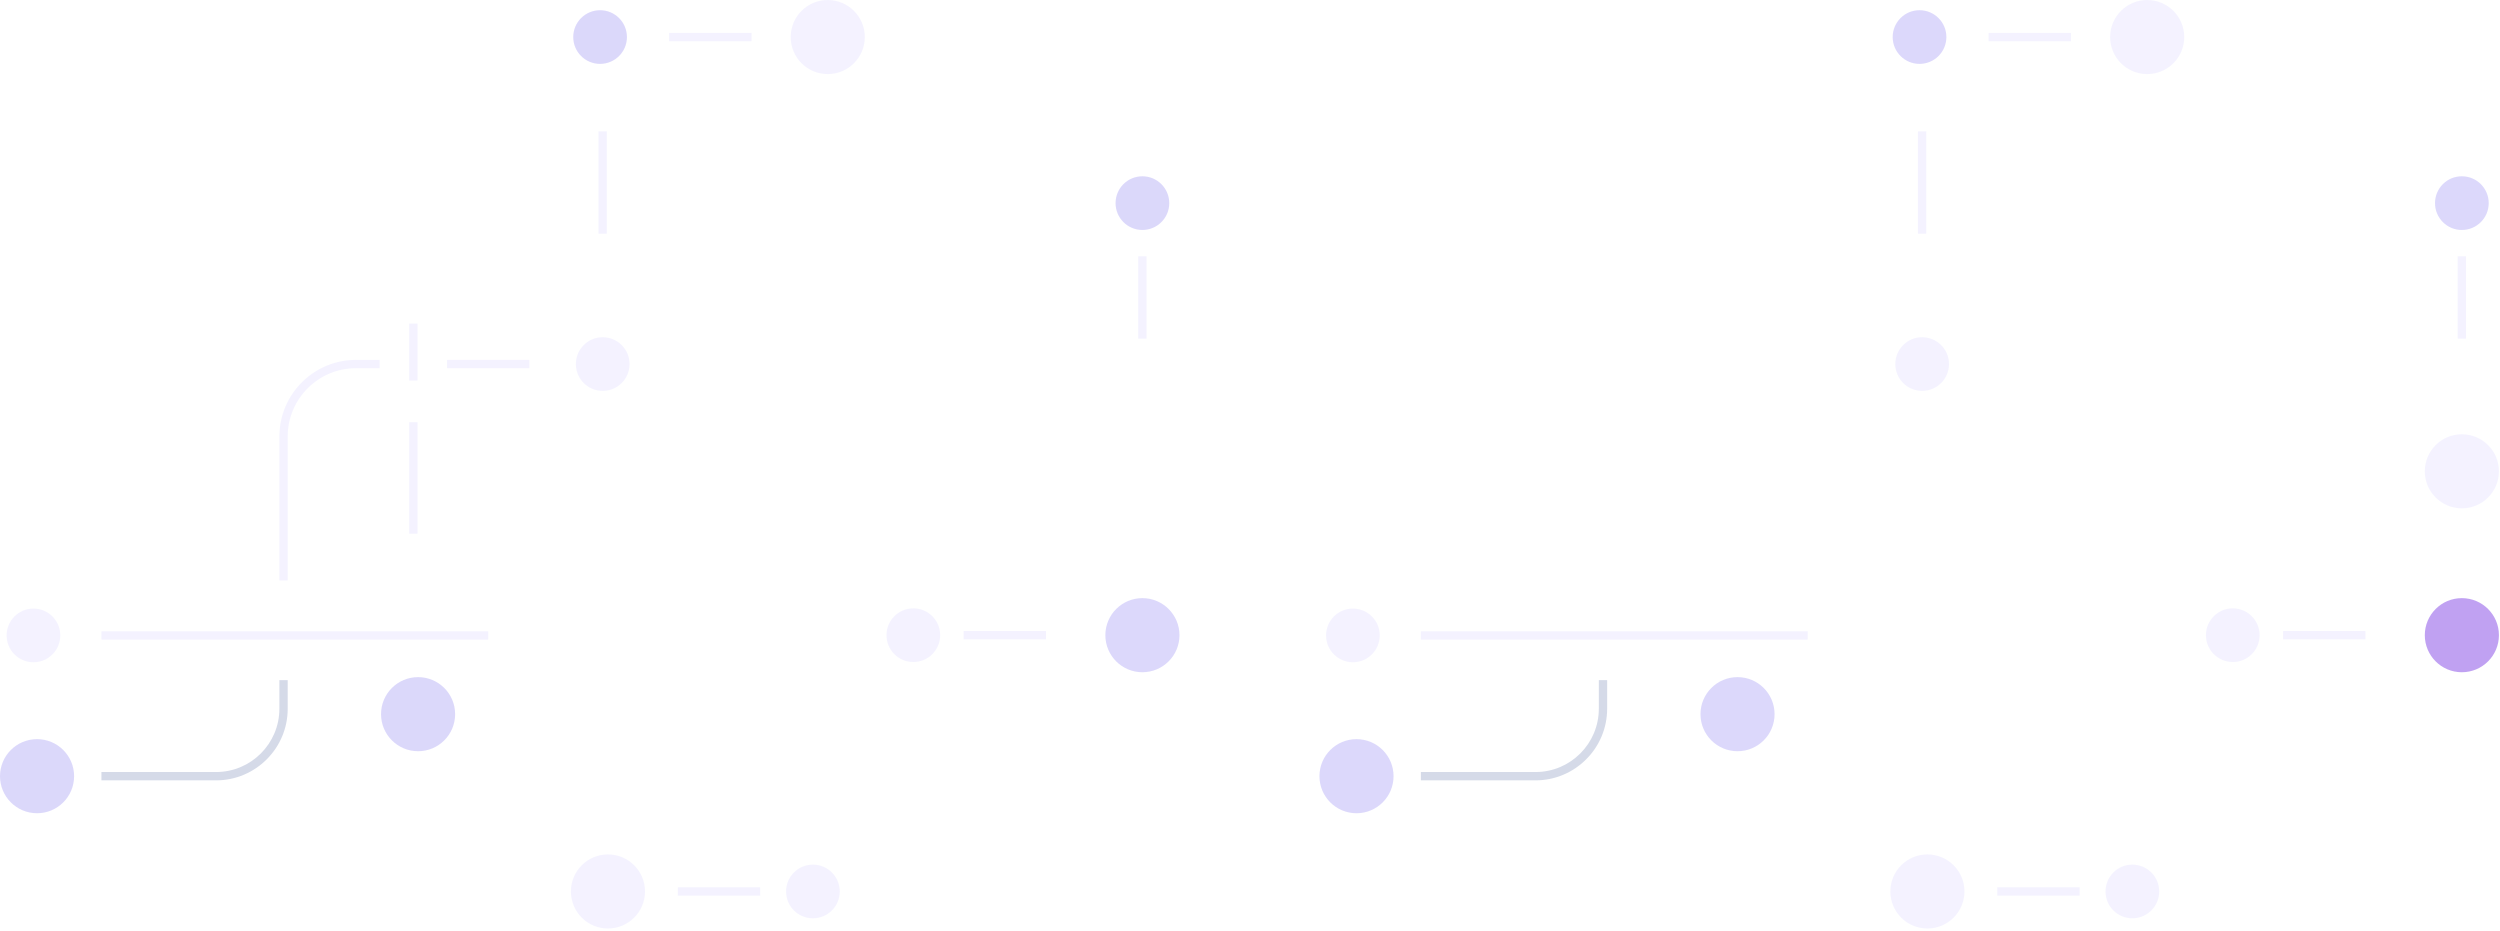 <svg height="295" viewBox="0 0 792 295" width="792" xmlns="http://www.w3.org/2000/svg"><g fill="none" fill-rule="evenodd" opacity=".5"><g><path d="m144.185 226.249c0 6.484-5.255 11.739-11.737 11.739-6.484 0-11.737-5.255-11.737-11.739 0-6.483 5.254-11.737 11.737-11.737 6.483 0 11.737 5.255 11.737 11.737" fill="#b8b1f6"/><path d="m370.425 64.351c0 4.697-3.815 8.505-8.514 8.505s-8.501-3.808-8.501-8.505c0-4.698 3.802-8.505 8.501-8.505s8.514 3.807 8.514 8.505" fill="#b8b1f6"/><path d="m198.614 11.737c0 4.698-3.815 8.506-8.514 8.506-4.686 0-8.501-3.808-8.501-8.506 0-4.697 3.815-8.505 8.501-8.505 4.699 0 8.514 3.808 8.514 8.505" fill="#b8b1f6"/><path d="m199.445 115.334c0 4.697-3.815 8.505-8.514 8.505s-8.501-3.808-8.501-8.505c0-4.697 3.802-8.505 8.501-8.505s8.514 3.808 8.514 8.505" fill="#e9e6ff"/><path d="m23.478 245.898c0 6.483-5.256 11.739-11.739 11.739-6.483 0-11.739-5.256-11.739-11.739 0-6.483 5.256-11.737 11.739-11.737 6.483 0 11.739 5.255 11.739 11.737" fill="#b8b1f6"/><path d="m373.659 201.227c0 6.483-5.267 11.739-11.748 11.739-6.481 0-11.735-5.256-11.735-11.739 0-6.483 5.254-11.739 11.735-11.739 6.481 0 11.748 5.256 11.748 11.739" fill="#b9b2f7"/><g fill="#e9e6ff"><path d="m273.973 11.737c0 6.484-5.267 11.739-11.748 11.739s-11.735-5.255-11.735-11.739c0-6.483 5.254-11.737 11.735-11.737s11.748 5.255 11.748 11.737"/><path d="m129.631 169.071h2.64v-35.319h-2.64z"/><path d="m189.611 74.034h2.64v-32.421h-2.64z"/><path d="m360.591 107.278h2.64v-26.102h-2.64z"/><path d="m141.618 116.654h26.095v-2.64h-26.095z"/><path d="m204.343 282.413c0 6.483-5.267 11.739-11.748 11.739-6.481 0-11.735-5.256-11.735-11.739 0-6.483 5.254-11.737 11.735-11.737 6.481 0 11.748 5.255 11.748 11.737"/><path d="m214.731 283.733h26.096v-2.64h-26.096z"/><path d="m211.985 13.057h26.096v-2.64h-26.096z"/><path d="m19.103 201.299c0 4.698-3.808 8.506-8.505 8.506-4.698 0-8.505-3.808-8.505-8.506 0-4.697 3.807-8.505 8.505-8.505 4.697 0 8.505 3.808 8.505 8.505"/><path d="m266.039 282.413c0 4.698-3.815 8.506-8.514 8.506s-8.501-3.808-8.501-8.506c0-4.697 3.802-8.505 8.501-8.505s8.514 3.808 8.514 8.505"/><path d="m297.851 201.227c0 4.697-3.815 8.505-8.501 8.505-4.699 0-8.514-3.808-8.514-8.505 0-4.698 3.815-8.505 8.514-8.505 4.686 0 8.501 3.807 8.501 8.505"/><path d="m32.134 202.619h122.537v-2.64h-122.537z"/><path d="m305.283 202.547h26.096v-2.64h-26.096z"/><path d="m129.631 120.567h2.64v-18.068h-2.64z"/><path d="m91.146 183.884h-2.64v-45.609c0-13.378 10.883-24.262 24.262-24.262h7.502v2.64h-7.502c-11.922 0-21.622 9.699-21.622 21.622z"/></g><path d="m68.46 247.218h-36.326v-2.64h36.326c11.054 0 20.046-8.992 20.046-20.046v-9.075h2.64v9.075c0 12.508-10.177 22.686-22.686 22.686" fill="#2d488c" opacity=".401"/></g><g transform="translate(418)"><path d="m144.185 226.249c0 6.484-5.255 11.739-11.737 11.739-6.484 0-11.737-5.255-11.737-11.739 0-6.483 5.254-11.737 11.737-11.737 6.483 0 11.737 5.255 11.737 11.737" fill="#b9b2f7"/><path d="m370.425 64.351c0 4.697-3.815 8.505-8.514 8.505s-8.501-3.808-8.501-8.505c0-4.698 3.802-8.505 8.501-8.505s8.514 3.807 8.514 8.505" fill="#b9b2f7"/><path d="m198.614 11.737c0 4.698-3.815 8.506-8.514 8.506-4.686 0-8.501-3.808-8.501-8.506 0-4.697 3.815-8.505 8.501-8.505 4.699 0 8.514 3.808 8.514 8.505" fill="#b9b2f7"/><path d="m199.445 115.334c0 4.697-3.815 8.505-8.514 8.505s-8.501-3.808-8.501-8.505c0-4.697 3.802-8.505 8.501-8.505s8.514 3.808 8.514 8.505" fill="#e9e6ff"/><path d="m23.478 245.898c0 6.483-5.256 11.739-11.739 11.739-6.483 0-11.739-5.256-11.739-11.739 0-6.483 5.256-11.737 11.739-11.737 6.483 0 11.739 5.255 11.739 11.737" fill="#b9b2f7"/><path d="m373.659 201.227c0 6.483-5.267 11.739-11.748 11.739-6.481 0-11.735-5.256-11.735-11.739 0-6.483 5.254-11.739 11.735-11.739 6.481 0 11.748 5.256 11.748 11.739" fill="#8144e5"/><g fill="#e9e6ff"><path d="m273.973 11.737c0 6.484-5.267 11.739-11.748 11.739s-11.735-5.255-11.735-11.739c0-6.483 5.254-11.737 11.735-11.737s11.748 5.255 11.748 11.737"/><path d="m373.659 149.309c0 6.484-5.267 11.739-11.748 11.739-6.481 0-11.735-5.255-11.735-11.739 0-6.483 5.254-11.737 11.735-11.737 6.481 0 11.748 5.255 11.748 11.737"/><path d="m189.611 74.034h2.64v-32.421h-2.64z"/><path d="m360.591 107.278h2.64v-26.102h-2.64z"/><path d="m204.343 282.413c0 6.483-5.267 11.739-11.748 11.739-6.481 0-11.735-5.256-11.735-11.739 0-6.483 5.254-11.737 11.735-11.737 6.481 0 11.748 5.255 11.748 11.737"/><path d="m214.731 283.733h26.096v-2.64h-26.096z"/><path d="m211.985 13.057h26.096v-2.64h-26.096z"/><path d="m19.103 201.299c0 4.698-3.808 8.506-8.505 8.506-4.698 0-8.505-3.808-8.505-8.506 0-4.697 3.807-8.505 8.505-8.505 4.697 0 8.505 3.808 8.505 8.505"/><path d="m266.039 282.413c0 4.698-3.815 8.506-8.514 8.506s-8.501-3.808-8.501-8.506c0-4.697 3.802-8.505 8.501-8.505s8.514 3.808 8.514 8.505"/><path d="m297.851 201.227c0 4.697-3.815 8.505-8.501 8.505-4.699 0-8.514-3.808-8.514-8.505 0-4.698 3.815-8.505 8.514-8.505 4.686 0 8.501 3.807 8.501 8.505"/><path d="m32.134 202.619h122.537v-2.64h-122.537z"/><path d="m305.283 202.547h26.096v-2.64h-26.096z"/></g><path d="m68.46 247.218h-36.326v-2.64h36.326c11.054 0 20.046-8.992 20.046-20.046v-9.075h2.64v9.075c0 12.508-10.177 22.686-22.686 22.686" fill="#abb6d1"/></g></g></svg>
